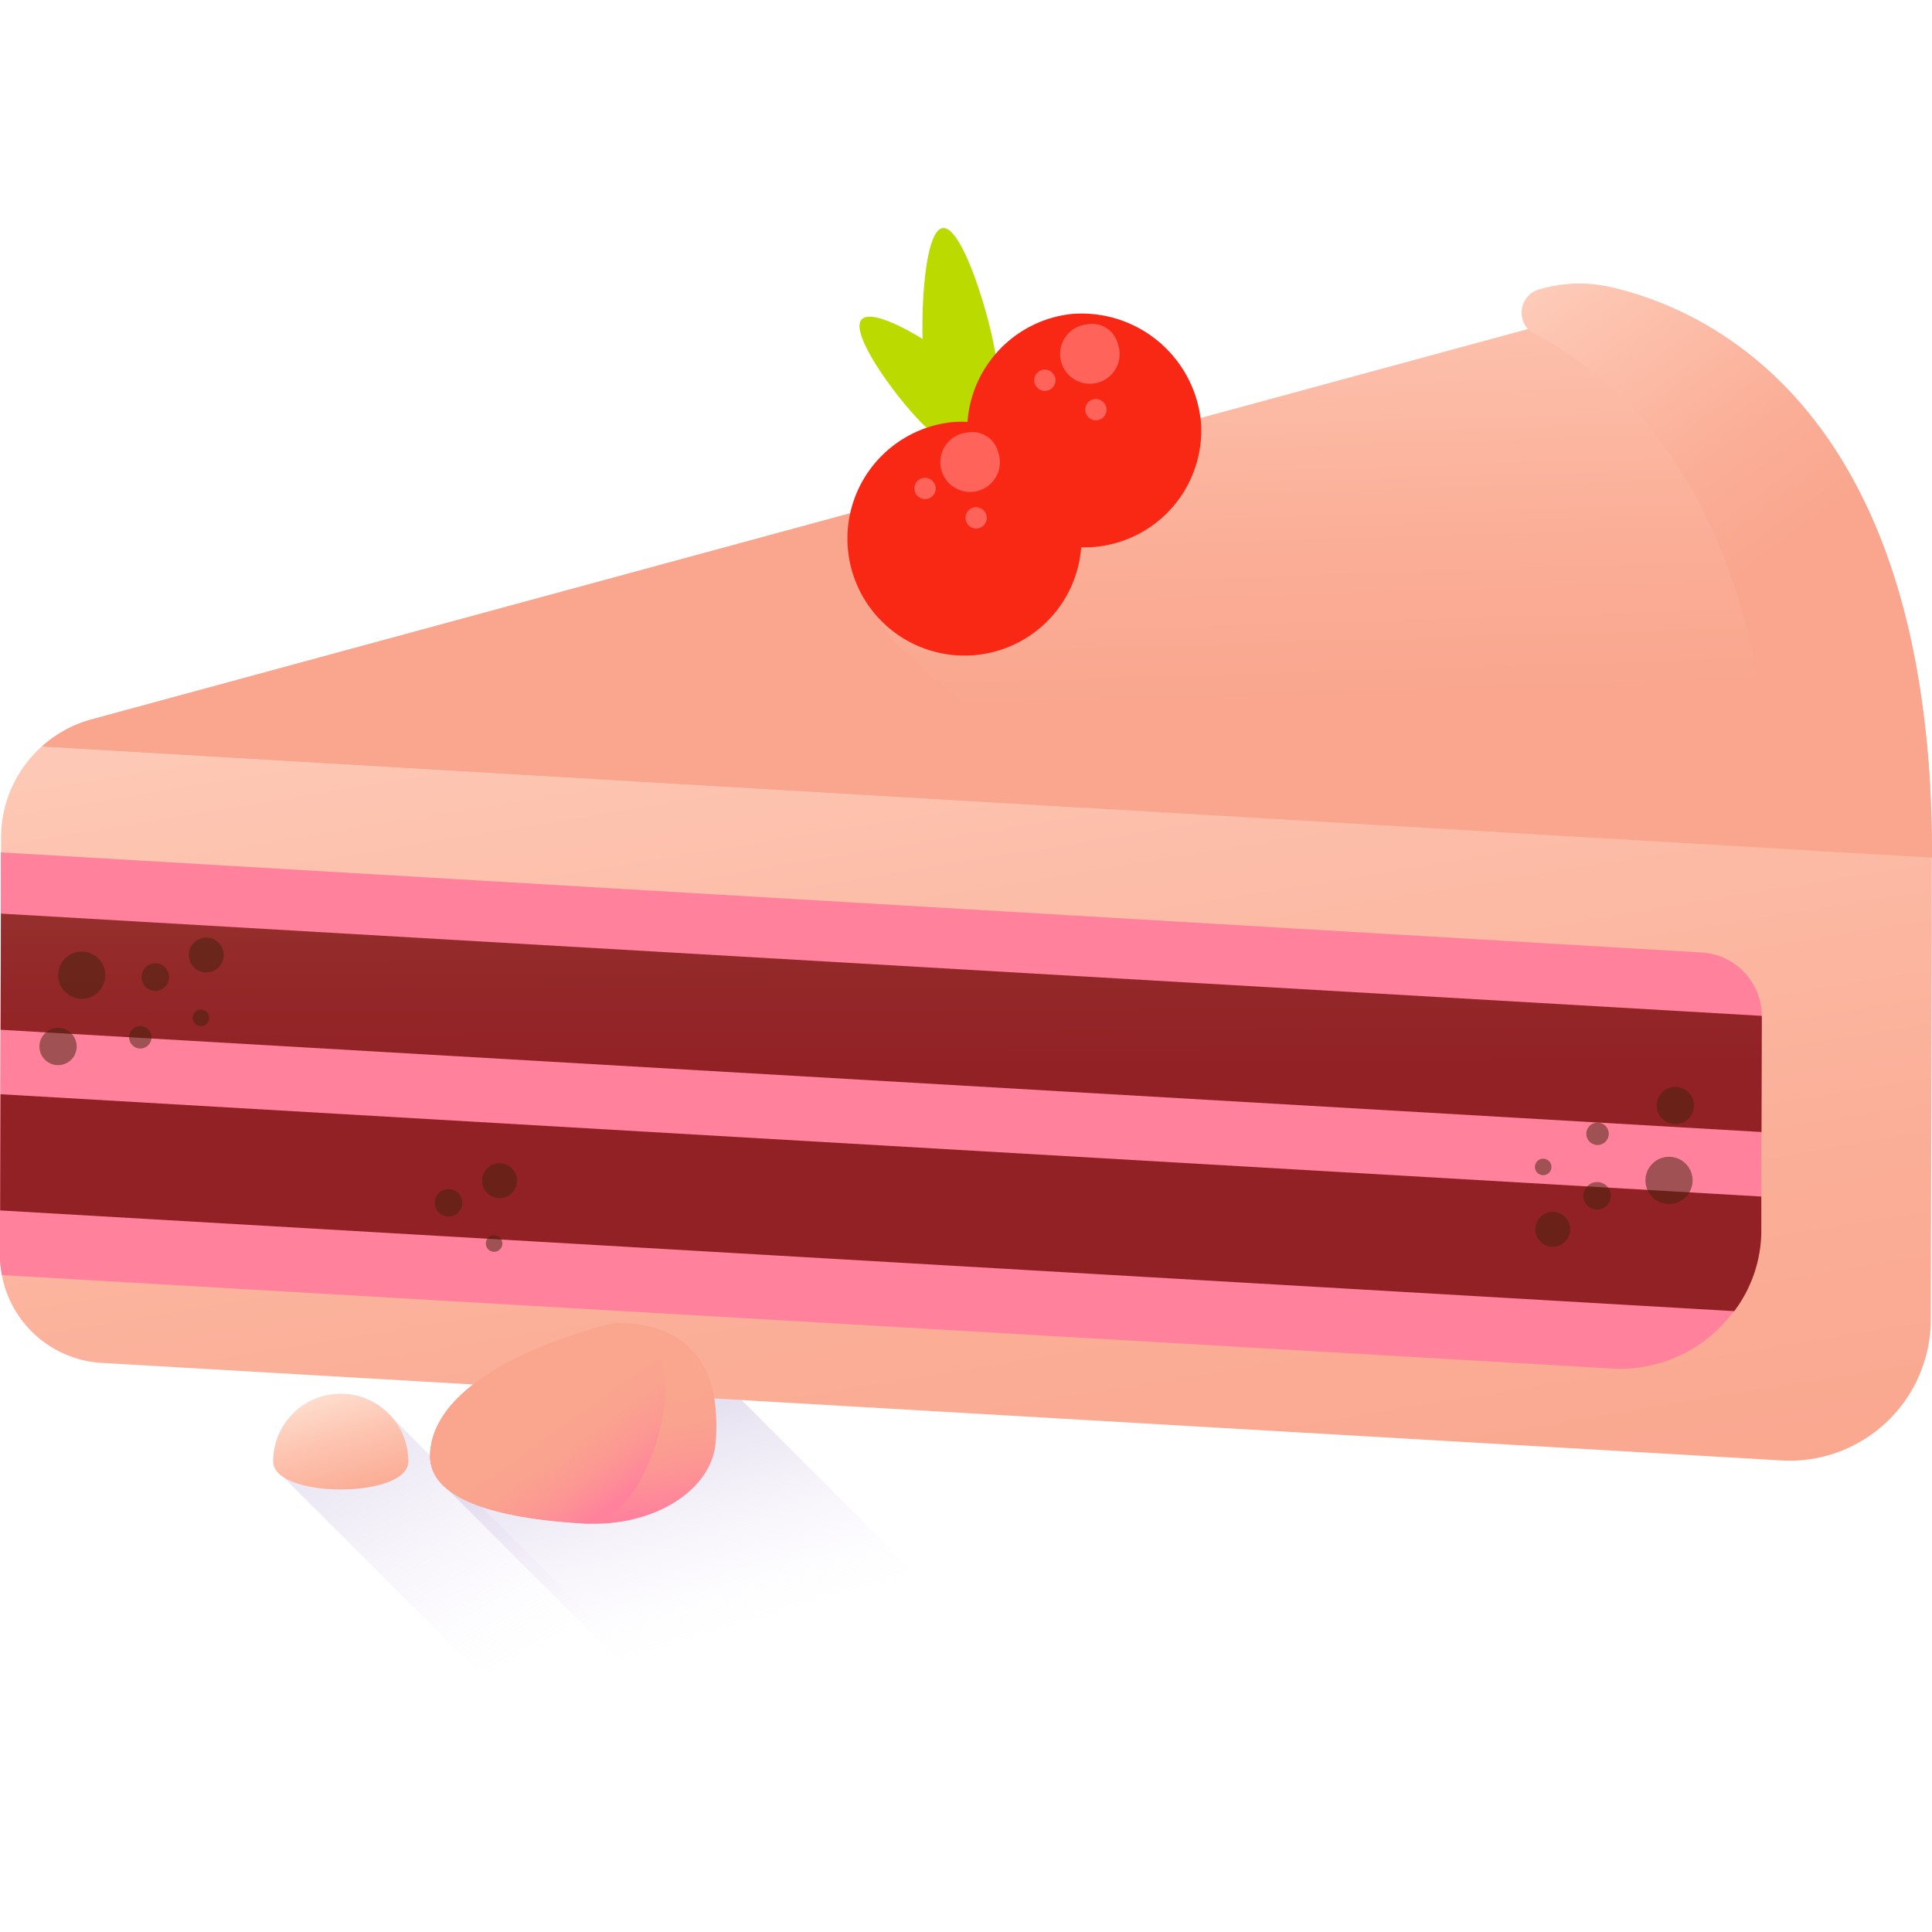 <svg xmlns="http://www.w3.org/2000/svg" xmlns:xlink="http://www.w3.org/1999/xlink" width="38" height="38" viewBox="0 0 41.266 31.526">
  <defs>
    <linearGradient id="linear-gradient" x1="0.686" y1="0.869" x2="-1.045" y2="-1.415" gradientUnits="objectBoundingBox">
      <stop offset="0" stop-color="#efdcfb" stop-opacity="0"/>
      <stop offset="0.029" stop-color="#e9d6f7" stop-opacity="0.027"/>
      <stop offset="0.22" stop-color="#c5b5de" stop-opacity="0.22"/>
      <stop offset="0.414" stop-color="#aa9bcb" stop-opacity="0.416"/>
      <stop offset="0.608" stop-color="#9688bd" stop-opacity="0.608"/>
      <stop offset="0.803" stop-color="#8a7db5" stop-opacity="0.804"/>
      <stop offset="1" stop-color="#8679b2"/>
    </linearGradient>
    <linearGradient id="linear-gradient-2" x1="0.546" y1="0.786" x2="-0.17" y2="-0.694" xlink:href="#linear-gradient"/>
    <linearGradient id="linear-gradient-3" x1="0.475" y1="-0.144" x2="0.816" y2="1.081" gradientUnits="objectBoundingBox">
      <stop offset="0" stop-color="#ffdecf"/>
      <stop offset="0.379" stop-color="#fdc4b0"/>
      <stop offset="0.766" stop-color="#fbae97"/>
      <stop offset="1" stop-color="#faa68e"/>
    </linearGradient>
    <linearGradient id="linear-gradient-4" x1="0.518" y1="-0.5" x2="0.649" y2="0.714" xlink:href="#linear-gradient-3"/>
    <linearGradient id="linear-gradient-5" x1="0.502" y1="-1.768" x2="0.682" y2="-0.126" xlink:href="#linear-gradient-3"/>
    <linearGradient id="linear-gradient-6" x1="0.711" y1="-0.14" x2="0.125" y2="-1.254" gradientUnits="objectBoundingBox">
      <stop offset="0" stop-color="#f82814" stop-opacity="0"/>
      <stop offset="0.246" stop-color="#f12817" stop-opacity="0.247"/>
      <stop offset="0.608" stop-color="#dd2820" stop-opacity="0.608"/>
      <stop offset="1" stop-color="#c0272d"/>
    </linearGradient>
    <linearGradient id="linear-gradient-7" x1="0.511" y1="-1.612" x2="0.56" y2="-0.297" gradientUnits="objectBoundingBox">
      <stop offset="0" stop-color="#faa68e"/>
      <stop offset="0.353" stop-color="#faa38f"/>
      <stop offset="0.651" stop-color="#fc9893"/>
      <stop offset="0.929" stop-color="#fe879a"/>
      <stop offset="1" stop-color="#ff819c"/>
    </linearGradient>
    <linearGradient id="linear-gradient-8" x1="0.521" y1="-2.964" x2="0.611" y2="-0.083" gradientUnits="objectBoundingBox">
      <stop offset="0" stop-color="#a57c52"/>
      <stop offset="0.134" stop-color="#a26c4a"/>
      <stop offset="0.516" stop-color="#994336"/>
      <stop offset="0.817" stop-color="#942a2a"/>
      <stop offset="1" stop-color="#922125"/>
    </linearGradient>
    <linearGradient id="linear-gradient-9" x1="0.545" y1="-2.166" x2="0.635" y2="0.695" xlink:href="#linear-gradient-8"/>
    <linearGradient id="linear-gradient-10" x1="0.622" y1="-0.578" x2="1.053" y2="0.245" xlink:href="#linear-gradient-3"/>
    <linearGradient id="linear-gradient-11" x1="89.738" y1="9.586" x2="89.982" y2="10.146" gradientUnits="objectBoundingBox">
      <stop offset="0" stop-color="#bada00"/>
      <stop offset="0.227" stop-color="#b0ce00"/>
      <stop offset="0.638" stop-color="#95ae00"/>
      <stop offset="1" stop-color="#798c00"/>
    </linearGradient>
    <linearGradient id="linear-gradient-12" x1="130.852" y1="-1.93" x2="131.659" y2="-1.752" xlink:href="#linear-gradient-11"/>
    <linearGradient id="linear-gradient-13" x1="0.749" y1="-1.675" x2="1.205" y2="-1.24" gradientUnits="objectBoundingBox">
      <stop offset="0" stop-color="#ff6359"/>
      <stop offset="0.224" stop-color="#fe5b50"/>
      <stop offset="0.595" stop-color="#fc4637"/>
      <stop offset="1" stop-color="#f82814"/>
    </linearGradient>
    <linearGradient id="linear-gradient-14" x1="2.624" y1="-8.989" x2="1.697" y2="-11.508" xlink:href="#linear-gradient-13"/>
    <linearGradient id="linear-gradient-15" x1="5.486" y1="-21.058" x2="4.342" y2="-23.459" xlink:href="#linear-gradient-13"/>
    <linearGradient id="linear-gradient-16" x1="5.323" y1="-20.821" x2="4.18" y2="-23.222" xlink:href="#linear-gradient-13"/>
    <linearGradient id="linear-gradient-17" x1="0.702" y1="-1.73" x2="1.158" y2="-1.295" xlink:href="#linear-gradient-13"/>
    <linearGradient id="linear-gradient-18" x1="2.436" y1="-9.276" x2="1.509" y2="-11.795" xlink:href="#linear-gradient-13"/>
    <linearGradient id="linear-gradient-19" x1="4.973" y1="-21.662" x2="3.829" y2="-24.062" xlink:href="#linear-gradient-13"/>
    <linearGradient id="linear-gradient-20" x1="4.81" y1="-21.425" x2="3.667" y2="-23.825" xlink:href="#linear-gradient-13"/>
    <linearGradient id="linear-gradient-21" x1="-6.802" y1="-380.196" x2="-5.417" y2="-378.276" gradientUnits="objectBoundingBox">
      <stop offset="0" stop-color="#42210b" stop-opacity="0"/>
      <stop offset="1" stop-color="#42210b"/>
    </linearGradient>
    <linearGradient id="linear-gradient-22" x1="-6.91" y1="-485.164" x2="-5.526" y2="-483.244" xlink:href="#linear-gradient-21"/>
    <linearGradient id="linear-gradient-23" x1="-18.802" y1="-804.654" x2="-17.418" y2="-802.734" xlink:href="#linear-gradient-21"/>
    <linearGradient id="linear-gradient-24" x1="-205.407" y1="-409.963" x2="-204.023" y2="-408.045" xlink:href="#linear-gradient-21"/>
    <linearGradient id="linear-gradient-25" x1="-257.259" y1="-521.749" x2="-255.874" y2="-519.83" xlink:href="#linear-gradient-21"/>
    <linearGradient id="linear-gradient-26" x1="-433.158" y1="-868.321" x2="-431.772" y2="-866.402" xlink:href="#linear-gradient-21"/>
    <linearGradient id="linear-gradient-27" x1="-258.284" y1="-483.743" x2="-256.899" y2="-481.823" xlink:href="#linear-gradient-21"/>
    <linearGradient id="linear-gradient-28" x1="-326.257" y1="-612.4" x2="-324.874" y2="-610.48" xlink:href="#linear-gradient-21"/>
    <linearGradient id="linear-gradient-29" x1="-541.326" y1="-1017.348" x2="-539.941" y2="-1015.428" xlink:href="#linear-gradient-21"/>
    <linearGradient id="linear-gradient-30" x1="-540.609" y1="-287.582" x2="-539.226" y2="-285.663" xlink:href="#linear-gradient-21"/>
    <linearGradient id="linear-gradient-31" x1="-685.3" y1="-364.718" x2="-683.915" y2="-362.799" xlink:href="#linear-gradient-21"/>
    <linearGradient id="linear-gradient-32" x1="-1137.177" y1="-603.655" x2="-1135.791" y2="-601.736" xlink:href="#linear-gradient-21"/>
    <linearGradient id="linear-gradient-33" x1="-224.385" y1="-417.085" x2="-223" y2="-415.165" xlink:href="#linear-gradient-21"/>
    <linearGradient id="linear-gradient-34" x1="-281.297" y1="-530.767" x2="-279.912" y2="-528.848" xlink:href="#linear-gradient-21"/>
    <linearGradient id="linear-gradient-35" x1="-473.031" y1="-883.282" x2="-471.648" y2="-881.36" xlink:href="#linear-gradient-21"/>
    <linearGradient id="linear-gradient-36" x1="0.458" y1="0.357" x2="0.597" y2="0.971" xlink:href="#linear-gradient-7"/>
    <linearGradient id="linear-gradient-37" x1="0.468" y1="0.408" x2="0.804" y2="0.754" xlink:href="#linear-gradient-7"/>
    <linearGradient id="linear-gradient-38" x1="0.273" y1="0.024" x2="0.698" y2="1.176" xlink:href="#linear-gradient-3"/>
  </defs>
  <g id="cake" transform="translate(-11.038 -82.485)">
    <path id="Path_6" data-name="Path 6" d="M112.354,342.992l-5.846-5.846a1.442,1.442,0,0,0-2.538.938.4.4,0,0,0,.208.327l4.093,4.093C109.591,342.707,110.958,342.87,112.354,342.992Z" transform="translate(-87.096 -229.255)" fill="url(#linear-gradient)"/>
    <path id="Path_7" data-name="Path 7" d="M151.279,329.3l-7.472-7.472a2.008,2.008,0,0,0-1.566-.649.913.913,0,0,0-.254.026c-.651.163-3.739,1.027-3.837,2.758a.9.9,0,0,0,.384.779l4.268,4.268A74.54,74.54,0,0,0,151.279,329.3Z" transform="translate(-117.926 -215.306)" fill="url(#linear-gradient-2)"/>
    <g id="Group_35938" data-name="Group 35938" transform="translate(11.038 82.485)">
      <g id="Group_35926" data-name="Group 35926" transform="translate(0 1.186)">
        <g id="Group_35924" data-name="Group 35924" transform="translate(0 0.667)">
          <path id="Path_8" data-name="Path 8" d="M85.667,114.718l0-1.751c.025-9.153-4.654-11.091-6.543-11.5a2.821,2.821,0,0,0-1.339.043l-31.433,8.542A2.617,2.617,0,0,0,44.43,112.5l-.024,8.905v.032a2.308,2.308,0,0,0,2.219,2.359l35.91,2.085a3.018,3.018,0,0,0,3.11-2.929S85.664,115.552,85.667,114.718Z" transform="translate(-44.406 -101.406)" fill="url(#linear-gradient-3)"/>
          <path id="Path_9" data-name="Path 9" d="M87.43,101.466a2.824,2.824,0,0,0-1.339.044l-31.433,8.541a2.618,2.618,0,0,0-1.05.574L93.973,113v-.034C94,103.814,89.319,101.876,87.43,101.466Z" transform="translate(-52.707 -101.405)" fill="url(#linear-gradient-4)"/>
          <path id="Path_10" data-name="Path 10" d="M75.809,149.291l-22.2-1.307a2.615,2.615,0,0,1,1.05-.574l16.882-4.587a2.873,2.873,0,0,0-.323,1.3,2.343,2.343,0,0,0,.913,1.916Z" transform="translate(-52.708 -138.764)" fill="url(#linear-gradient-5)"/>
          <path id="Path_11" data-name="Path 11" d="M256.1,112.967V113l-4.5-.265-.214-.013-.029,0-13.424-.79-3.676-3.249a2.343,2.343,0,0,1-.913-1.916,2.875,2.875,0,0,1,.323-1.3l7.472-2.03,7.079-1.924a2.827,2.827,0,0,1,1.339-.043C251.445,101.875,256.125,103.813,256.1,112.967Z" transform="translate(-214.834 -101.405)" fill="url(#linear-gradient-6)"/>
        </g>
        <path id="Path_12" data-name="Path 12" d="M82.023,226.746l.013-4.569a1.366,1.366,0,0,0-1.312-1.4l-36.3-2.137c0,1.641-.022,7.892-.023,8.511v.032a2.525,2.525,0,0,0,.046.486l34.463,2A3.018,3.018,0,0,0,82.023,226.746Z" transform="translate(-44.405 -206.49)" fill="url(#linear-gradient-7)"/>
        <g id="Group_35925" data-name="Group 35925" transform="translate(0.002 13.458)">
          <path id="Path_13" data-name="Path 13" d="M82.044,273.524l0,.754a2.862,2.862,0,0,1-.578,1.694l-37.038-2.151.007-2.482Z" transform="translate(-44.426 -267.481)" fill="url(#linear-gradient-8)"/>
          <path id="Path_14" data-name="Path 14" d="M82.152,234.186l-.007,2.436-37.611-2.184.007-2.481,37.61,2.184c0,.014,0,.03,0,.045Z" transform="translate(-44.523 -231.957)" fill="url(#linear-gradient-9)"/>
        </g>
        <path id="Path_15" data-name="Path 15" d="M377.894,94.654a3,3,0,0,0-1.413.052.519.519,0,0,0-.187.943c2.1,1.071,4.767,3.674,5.123,10a1.121,1.121,0,0,0,1.078,1.072l.8.035a1.457,1.457,0,0,0,1.487-1.487C384.307,96.9,379.772,95.058,377.894,94.654Z" transform="translate(-343.56 -94.593)" fill="url(#linear-gradient-10)"/>
      </g>
      <g id="Group_35931" data-name="Group 35931" transform="translate(18.115)">
        <g id="Group_35927" data-name="Group 35927" transform="translate(0.243)">
          <path id="Path_16" data-name="Path 16" d="M233.895,102.9c.534.491.814,1.189.626,1.558s-.773.271-1.306-.22-1.6-1.912-1.412-2.281S233.361,102.414,233.895,102.9Z" transform="translate(-231.781 -99.97)" fill="url(#linear-gradient-11)"/>
          <path id="Path_17" data-name="Path 17" d="M247.083,85.336c.118.9-.13,1.682-.554,1.744s-.864-.62-.982-1.522-.043-3.01.381-3.072S246.965,84.434,247.083,85.336Z" transform="translate(-244.153 -82.485)" fill="url(#linear-gradient-12)"/>
        </g>
        <g id="Group_35930" data-name="Group 35930" transform="translate(0 1.822)">
          <g id="Group_35928" data-name="Group 35928" transform="translate(2.558)">
            <path id="Path_18" data-name="Path 18" d="M260.387,103.432a2.5,2.5,0,1,1-2.764-2.337A2.561,2.561,0,0,1,260.387,103.432Z" transform="translate(-255.406 -101.081)" fill="url(#linear-gradient-13)"/>
            <path id="Path_19" data-name="Path 19" d="M276.76,103.889a.636.636,0,1,1-.672-.431A.571.571,0,0,1,276.76,103.889Z" transform="translate(-273.551 -103.221)" fill="url(#linear-gradient-14)"/>
            <path id="Path_20" data-name="Path 20" d="M270.337,113.56a.228.228,0,1,1-.252-.213A.233.233,0,0,1,270.337,113.56Z" transform="translate(-268.465 -112.144)" fill="url(#linear-gradient-15)"/>
            <path id="Path_21" data-name="Path 21" d="M281.455,119.978a.228.228,0,1,1-.252-.213A.233.233,0,0,1,281.455,119.978Z" transform="translate(-278.493 -117.934)" fill="url(#linear-gradient-16)"/>
          </g>
          <g id="Group_35929" data-name="Group 35929" transform="translate(0 2.311)">
            <path id="Path_22" data-name="Path 22" d="M234.28,127.016a2.5,2.5,0,1,1-2.764-2.337A2.561,2.561,0,0,1,234.28,127.016Z" transform="translate(-229.299 -124.665)" fill="url(#linear-gradient-17)"/>
            <path id="Path_23" data-name="Path 23" d="M250.654,127.474a.636.636,0,1,1-.672-.431.571.571,0,0,1,.672.431Z" transform="translate(-247.445 -126.806)" fill="url(#linear-gradient-18)"/>
            <path id="Path_24" data-name="Path 24" d="M244.23,137.143a.228.228,0,1,1-.252-.213A.233.233,0,0,1,244.23,137.143Z" transform="translate(-242.358 -135.727)" fill="url(#linear-gradient-19)"/>
            <path id="Path_25" data-name="Path 25" d="M255.348,143.562a.228.228,0,1,1-.252-.213A.233.233,0,0,1,255.348,143.562Z" transform="translate(-252.386 -141.518)" fill="url(#linear-gradient-20)"/>
          </g>
        </g>
      </g>
      <g id="Group_35937" data-name="Group 35937" transform="translate(0.842 15.156)" opacity="0.5">
        <g id="Group_35932" data-name="Group 35932" transform="translate(0 0.299)">
          <circle id="Ellipse_362" data-name="Ellipse 362" cx="0.504" cy="0.504" r="0.504" transform="translate(0.4)" fill="url(#linear-gradient-21)"/>
          <circle id="Ellipse_363" data-name="Ellipse 363" cx="0.398" cy="0.398" r="0.398" transform="translate(0 1.63)" fill="url(#linear-gradient-22)"/>
          <circle id="Ellipse_364" data-name="Ellipse 364" cx="0.24" cy="0.24" r="0.24" transform="translate(1.915 1.591)" fill="url(#linear-gradient-23)"/>
        </g>
        <g id="Group_35933" data-name="Group 35933" transform="translate(2.181)">
          <circle id="Ellipse_365" data-name="Ellipse 365" cx="0.373" cy="0.373" r="0.373" transform="translate(1.01)" fill="url(#linear-gradient-24)"/>
          <circle id="Ellipse_366" data-name="Ellipse 366" cx="0.294" cy="0.294" r="0.294" transform="translate(0 0.55)" fill="url(#linear-gradient-25)"/>
          <circle id="Ellipse_367" data-name="Ellipse 367" cx="0.177" cy="0.177" r="0.177" transform="translate(1.091 1.538)" fill="url(#linear-gradient-26)"/>
        </g>
        <g id="Group_35934" data-name="Group 35934" transform="translate(33.04 3.188)">
          <circle id="Ellipse_368" data-name="Ellipse 368" cx="0.504" cy="0.504" r="0.504" transform="translate(1.263 1.494)" fill="url(#linear-gradient-27)"/>
          <circle id="Ellipse_369" data-name="Ellipse 369" cx="0.398" cy="0.398" r="0.398" transform="translate(1.503)" fill="url(#linear-gradient-28)"/>
          <circle id="Ellipse_370" data-name="Ellipse 370" cx="0.24" cy="0.24" r="0.24" transform="translate(0 0.763)" fill="url(#linear-gradient-29)"/>
        </g>
        <g id="Group_35935" data-name="Group 35935" transform="translate(31.942 4.722)">
          <circle id="Ellipse_371" data-name="Ellipse 371" cx="0.373" cy="0.373" r="0.373" transform="translate(0.009 1.136)" fill="url(#linear-gradient-30)"/>
          <circle id="Ellipse_372" data-name="Ellipse 372" cx="0.294" cy="0.294" r="0.294" transform="translate(1.035 0.5)" fill="url(#linear-gradient-31)"/>
          <circle id="Ellipse_373" data-name="Ellipse 373" cx="0.177" cy="0.177" r="0.177" fill="url(#linear-gradient-32)"/>
        </g>
        <g id="Group_35936" data-name="Group 35936" transform="translate(8.444 4.82)">
          <circle id="Ellipse_374" data-name="Ellipse 374" cx="0.373" cy="0.373" r="0.373" transform="translate(1.01)" fill="url(#linear-gradient-33)"/>
          <circle id="Ellipse_375" data-name="Ellipse 375" cx="0.294" cy="0.294" r="0.294" transform="translate(0 0.551)" fill="url(#linear-gradient-34)"/>
          <circle id="Ellipse_376" data-name="Ellipse 376" cx="0.177" cy="0.177" r="0.177" transform="translate(1.091 1.538)" fill="url(#linear-gradient-35)"/>
        </g>
      </g>
    </g>
    <g id="Group_35940" data-name="Group 35940" transform="translate(16.874 105.871)">
      <g id="Group_35939" data-name="Group 35939" transform="translate(3.349 0)">
        <path id="Path_26" data-name="Path 26" d="M142.242,321.179a.912.912,0,0,0-.254.026c-.651.163-3.739,1.027-3.837,2.758-.061,1.078,1.72,1.411,3.309,1.5,1.452.077,2.7-.7,2.789-1.72C144.345,322.579,144.058,321.241,142.242,321.179Z" transform="translate(-138.149 -321.178)" fill="url(#linear-gradient-36)"/>
        <path id="Path_27" data-name="Path 27" d="M142.242,321.179a.912.912,0,0,0-.254.026c-.651.163-3.739,1.027-3.837,2.758-.061,1.078,1.72,1.411,3.309,1.5C142.911,325.535,144.058,321.241,142.242,321.179Z" transform="translate(-138.149 -321.178)" fill="url(#linear-gradient-37)"/>
      </g>
      <path id="Path_28" data-name="Path 28" d="M106.855,338.084c0,.8-2.886.8-2.886,0a1.443,1.443,0,1,1,2.886,0Z" transform="translate(-103.969 -335.126)" fill="url(#linear-gradient-38)"/>
    </g>
  </g>
</svg>

